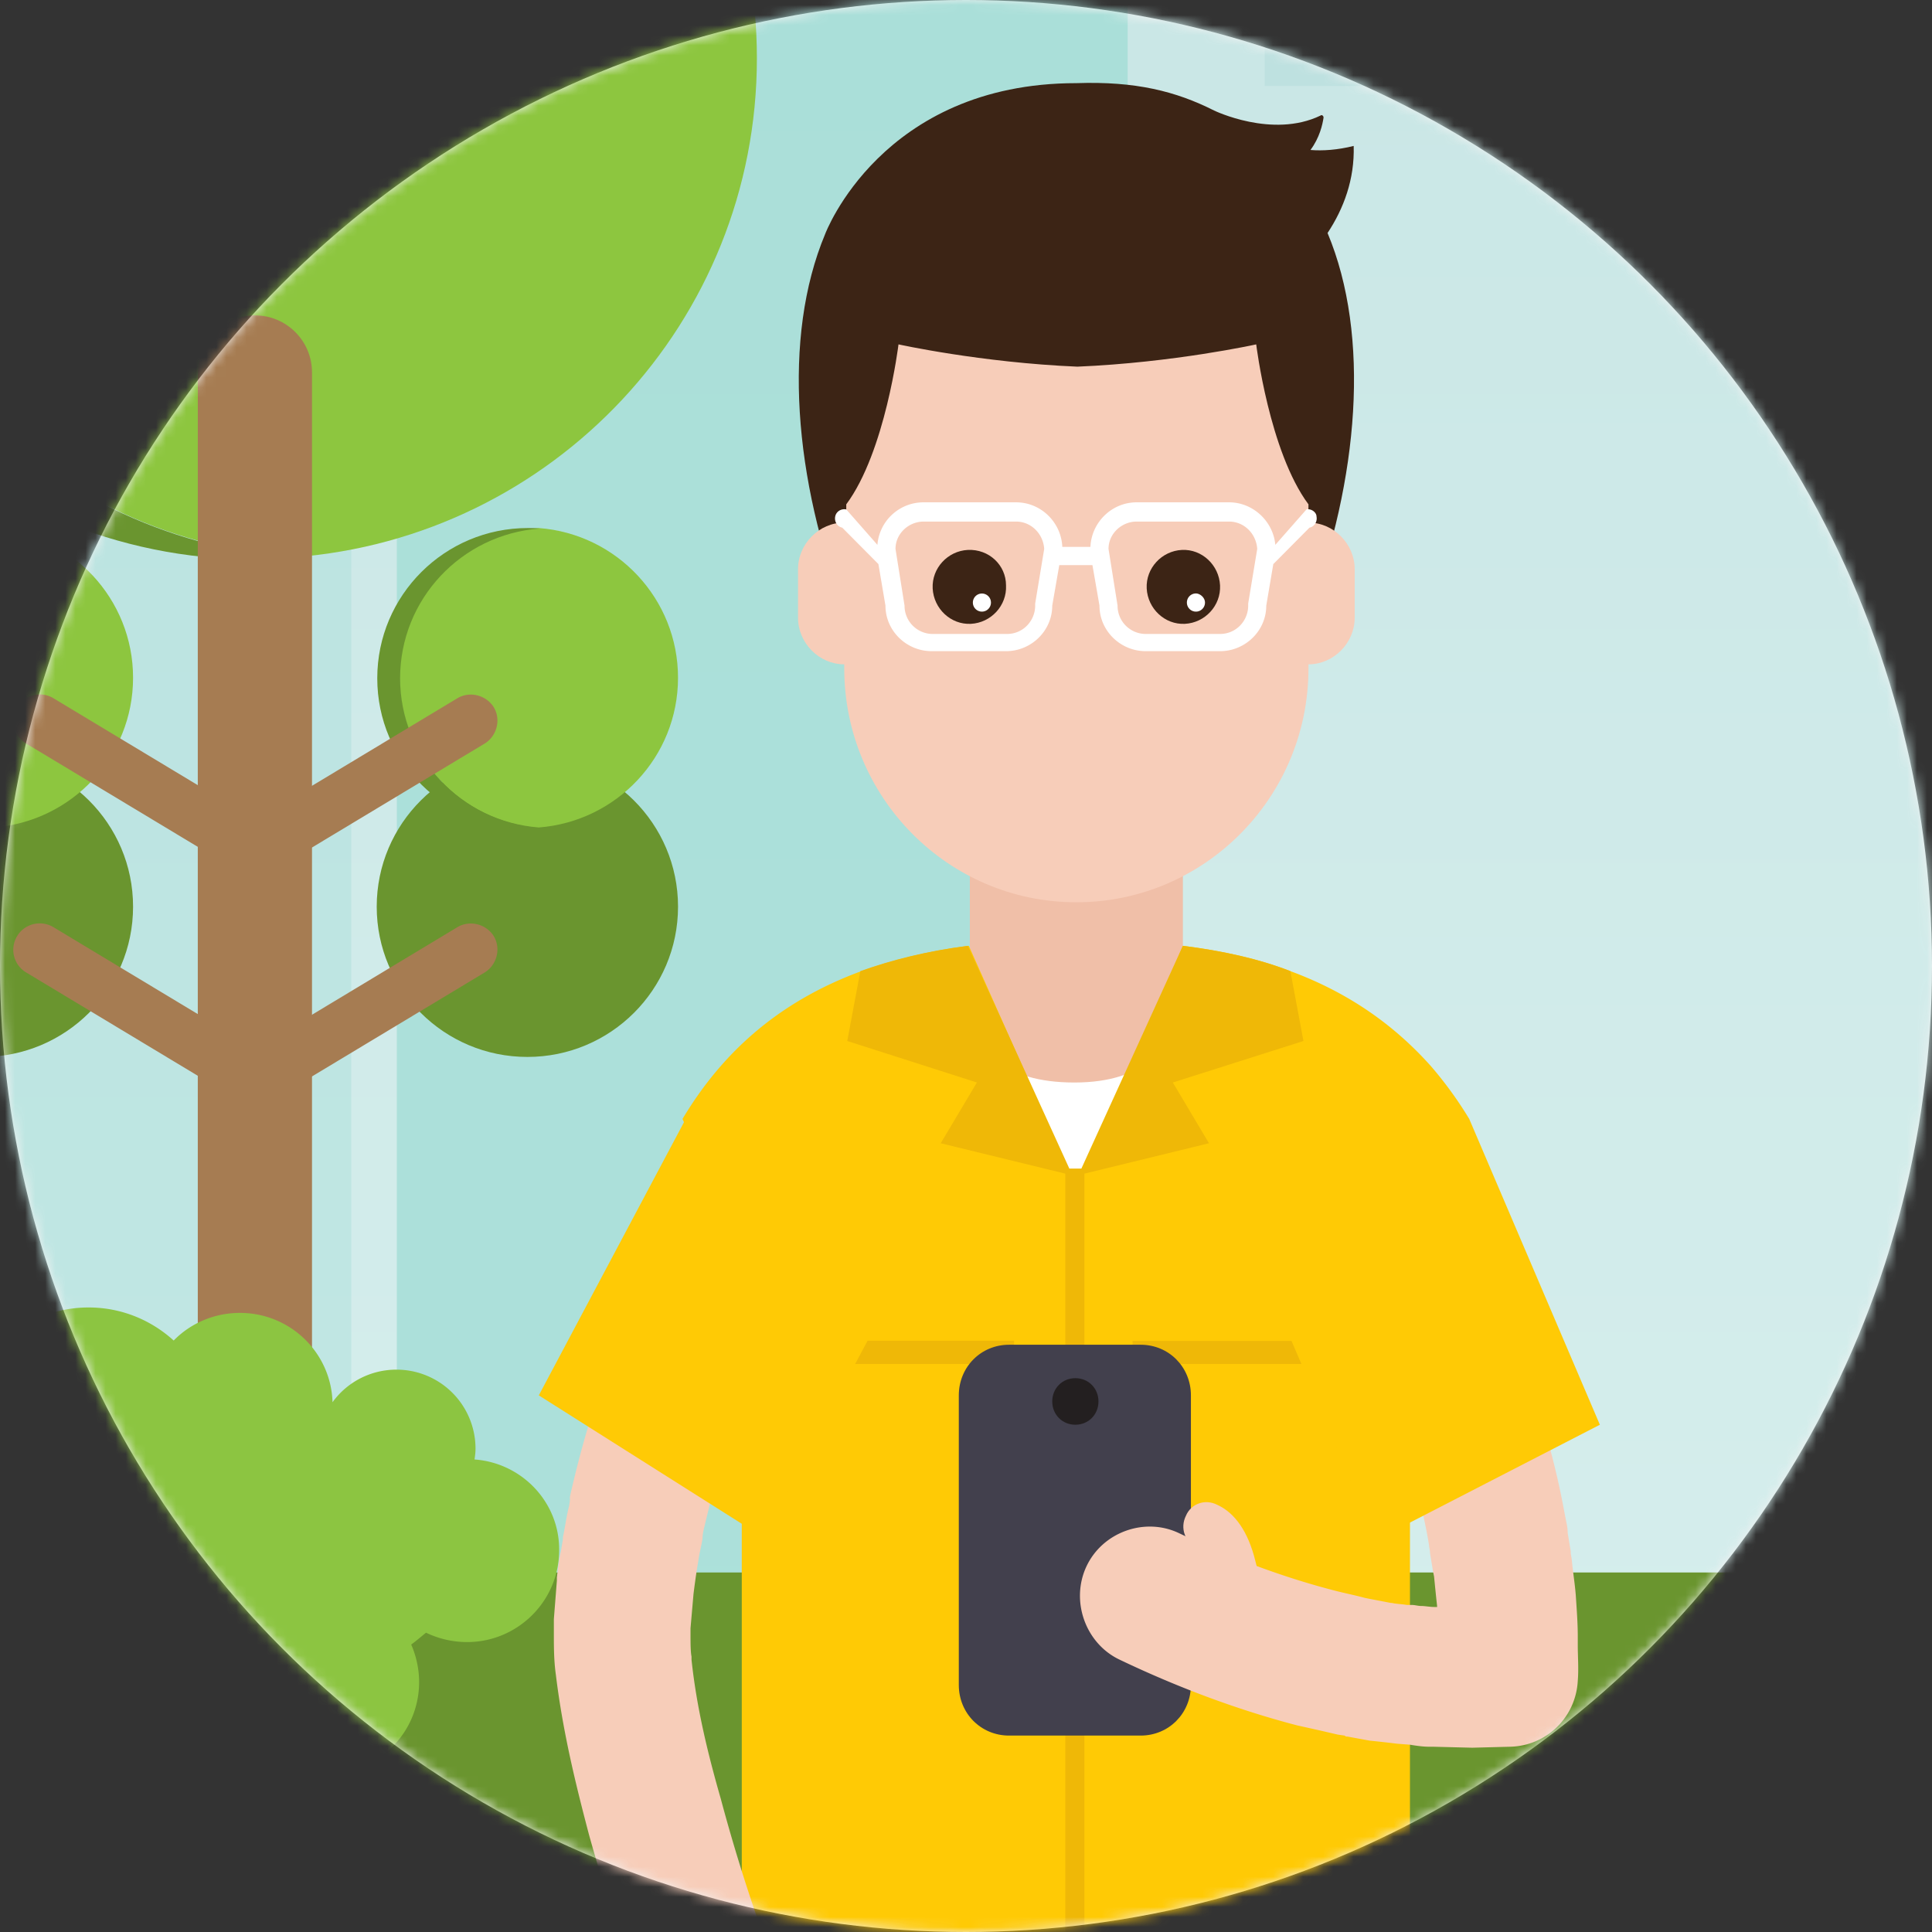 <svg xmlns="http://www.w3.org/2000/svg" xmlns:xlink="http://www.w3.org/1999/xlink" width="192" height="192" viewBox="0 0 192 192">
    <rect x="0" y="0" width="192" height="192" fill="#333333" stroke="none"/>
    <defs>
        <circle id="a" cx="96" cy="96" r="96"/>
        <linearGradient id="c" x1="50%" x2="50%" y1="100%" y2="0%">
            <stop offset="0%" stop-color="#DAF1EF"/>
            <stop offset="100%" stop-color="#BDDFDF"/>
        </linearGradient>
    </defs>
    <g fill="none" fill-rule="evenodd">
        <mask id="b" fill="#fff">
            <use xlink:href="#a"/>
        </mask>
        <use fill="#F2F2F2" xlink:href="#a"/>
        <g fill-rule="nonzero" mask="url(#b)">
            <path fill="url(#c)" d="M0 0h357.486v414.919H0z" transform="translate(-83.2 -179.2)"/>
            <path fill="#A3DDD6" d="M243.7-52.665h-31.765v210.5h52.172v-210.5z" opacity=".8"/>
            <g fill="#ADD7D7" opacity=".4">
                <path d="M218.72-44.18h8.508v8.485h-8.507zM234.063-44.18h8.507v8.485h-8.507zM249.356-44.18h8.507v8.485h-8.507zM218.72-26.082h8.508v8.485h-8.507zM234.063-26.082h8.507v8.485h-8.507zM249.356-26.082h8.507v8.485h-8.507z"/>
                <g>
                    <path d="M218.72-7.936h8.508V.55h-8.507zM234.063-7.936h8.507V.55h-8.507zM249.356-7.936h8.507V.55h-8.507z"/>
                </g>
                <g>
                    <path d="M218.72 10.162h8.508v8.485h-8.507zM234.063 10.162h8.507v8.485h-8.507zM249.356 10.162h8.507v8.485h-8.507z"/>
                </g>
            </g>
            <g fill="#ADD7D7" opacity=".4">
                <path d="M125.685-75.225h11.36v11.329h-11.36zM146.092-75.225h11.36v11.329h-11.36zM166.5-75.225h11.358v11.329H166.5zM186.955-75.225h11.36v11.329h-11.36zM125.685-51.095h11.36v11.329h-11.36zM146.092-51.095h11.36v11.329h-11.36zM166.5-51.095h11.358v11.329H166.5zM186.955-51.095h11.36v11.329h-11.36z"/>
                <g>
                    <path d="M125.685-26.916h11.36v11.329h-11.36zM146.092-26.916h11.36v11.329h-11.36zM166.5-26.916h11.358v11.329H166.5zM186.955-26.916h11.36v11.329h-11.36z"/>
                </g>
                <g>
                    <path d="M125.685-2.786h11.36V8.543h-11.36zM146.092-2.786h11.36V8.543h-11.36zM166.5-2.786h11.358V8.543H166.5zM186.955-2.786h11.36V8.543h-11.36z"/>
                </g>
                <g>
                    <path d="M146.093-97.884h11.359v11.329h-11.36zM166.499-97.884h11.359v11.329h-11.36z"/>
                </g>
            </g>
            <path fill="#A3DDD6" d="M112.065-93.323H34.913v4.513h4.524v278.427h72.628V-88.81h4.524v-4.513z" opacity=".8"/>
            <g opacity=".4">
                <path fill="#A3DDD6" d="M-19.57-32.213v-11.33h-15.883v11.33h-6.835v224.086h77.2V-32.213z"/>
                <g fill="#ADD7D7">
                    <path d="M-35.453 1.382h9.933v9.907h-9.933zM-17.603 1.382h9.933v9.907h-9.933zM.296 1.382h9.933v9.907H.296zM18.145 1.382h9.933v9.907h-9.933zM-35.453-19.756h9.933v9.907h-9.933zM-17.603-19.756h9.933v9.907h-9.933zM.296-19.756h9.933v9.907H.296zM18.145-19.756h9.933v9.907h-9.933z"/>
                </g>
            </g>
            <path fill="#6A952F" d="M-83.2 156.271v87.005h357.486v-87.005z"/>
            <g transform="translate(-24.881 -43.917)">
                <ellipse cx="23.133" cy="134.021" fill="#6A952F" rx="14.972" ry="14.933"/>
                <ellipse cx="77.291" cy="134.021" fill="#6A952F" rx="14.972" ry="14.933"/>
                <path fill="#8DC63F" d="M92.262 111.27c0 7.872-6.107 14.287-13.836 14.88-7.73-.593-13.837-7.008-13.837-14.88 0-7.87 6.108-14.285 13.837-14.878 7.783.593 13.836 7.062 13.836 14.879z"/>
                <path fill="#6A952F" d="M78.48 126.204c-.379.054-.757.054-1.135.054-8.27 0-14.972-6.685-14.972-14.933 0-8.248 6.702-14.933 14.972-14.933.378 0 .756 0 1.135.054-7.73.593-13.837 7.008-13.837 14.879 0 7.817 6.108 14.286 13.837 14.88z"/>
                <path fill="#8DC63F" d="M38.105 111.27c0 7.872-6.108 14.287-13.837 14.88-7.729-.593-13.836-7.008-13.836-14.88 0-7.87 6.107-14.285 13.836-14.878 7.783.593 13.837 7.062 13.837 14.879z"/>
                <path fill="#6A952F" d="M24.322 126.204c-.378.054-.756.054-1.135.054-8.27 0-14.971-6.685-14.971-14.933 0-8.248 6.702-14.933 14.971-14.933.379 0 .757 0 1.135.054-7.729.593-13.836 7.008-13.836 14.879 0 7.817 6.107 14.286 13.836 14.88z"/>
                <path fill="#8DC63F" d="M100.1 49.705c0 26.2-20.27 47.657-46.05 49.598C28.321 97.362 8 75.852 8 49.705 8 23.56 28.267 2.05 54.05.108c25.78 1.995 46.05 23.45 46.05 49.597z"/>
                <path fill="#6A952F" d="M54.05 99.357c-1.244.108-2.541.161-3.838.161C22.647 99.518.324 77.253.324 49.76S22.647 0 50.212 0c1.297 0 2.594.054 3.837.162C28.322 2.102 8 23.612 8 49.759c0 26.147 20.323 47.603 46.05 49.598z"/>
                <path fill="#A67C52" d="M50.212 131.056c-.487 0-.919-.108-1.351-.377l-21.404-12.885a2.62 2.62 0 0 1-.865-3.612c.757-1.24 2.378-1.617 3.622-.863l20.052 12.076 20.052-12.076c1.243-.754 2.865-.323 3.622.863.756 1.24.324 2.857-.865 3.612L51.67 130.679c-.486.27-.973.377-1.46.377z"/>
                <path fill="#A67C52" d="M50.212 208.795c-3.135 0-5.675-2.534-5.675-5.66V80.918c0-3.126 2.54-5.66 5.675-5.66s5.675 2.534 5.675 5.66v122.215c.054 3.127-2.486 5.66-5.675 5.66z"/>
                <path fill="#A67C52" d="M50.212 153.806c-.487 0-.919-.108-1.351-.377l-21.404-12.885a2.62 2.62 0 0 1-.865-3.612c.757-1.24 2.378-1.617 3.622-.862l20.052 12.076 20.052-12.076c1.243-.755 2.865-.324 3.622.862.756 1.24.324 2.857-.865 3.612L51.67 153.43c-.486.27-.973.377-1.46.377z"/>
            </g>
            <path fill="#6A952F" d="M4.597 146.021c-.836-5.64-5.704-10.005-11.605-10.005-1.82 0-3.491.393-5.015 1.128-2.016-4.267-6.344-7.21-11.36-7.21-5.556 0-10.276 3.63-11.899 8.584-.836-.344-1.77-.49-2.705-.49-4.18 0-7.572 3.334-7.67 7.454-5.508.196-9.933 4.757-9.933 10.3 0 5.689 4.622 10.299 10.326 10.299h.492c-.05.294-.05.637-.05.932 0 6.326 5.114 11.427 11.458 11.427 5.655 0 10.375-4.07 11.31-9.466a7.342 7.342 0 0 0 7.08 5.395c4.032 0 7.327-3.286 7.327-7.307v-.589a11.85 11.85 0 0 0 4.77.981c6.687 0 12.047-5.395 12.047-12.016 0-3.776-1.77-7.21-4.573-9.417z"/>
            <path fill="#8CC541" d="M47.158 145.04c.05-.343.098-.686.098-1.078a7.849 7.849 0 0 0-7.867-7.848 7.828 7.828 0 0 0-6.343 3.237c-.148-4.953-4.23-8.877-9.196-8.877-2.557 0-4.917 1.03-6.589 2.747-2.213-2.011-5.163-3.286-8.458-3.286-6.884 0-12.49 5.59-12.49 12.457v.589c-5.458 1.422-9.49 6.326-9.49 12.212 0 6.964 5.655 12.604 12.638 12.604 1.77 0 3.442-.343 4.917-.98-.05.343-.05.637-.05.98 0 5.886 4.82 10.692 10.72 10.692 4.377 0 8.114-2.6 9.786-6.376a9.166 9.166 0 0 0 7.67 4.17c5.065 0 9.147-4.072 9.147-9.123 0-1.324-.295-2.6-.787-3.728.54-.392.983-.784 1.475-1.177a9.41 9.41 0 0 0 4.082.932c5.015 0 9.146-4.07 9.146-9.122.049-4.758-3.688-8.681-8.409-9.024z"/>
            <path fill="#FFF" d="M-26.307-106.27c.295-.442.442-1.03.442-1.619 0-1.667-1.376-3.04-3.048-3.04-.246 0-.492.048-.738.097-.098 0-.147-.049-.147-.098-.738-4.267-4.475-7.504-8.95-7.504a9.071 9.071 0 0 0-8.802 6.769c0 .098-.098.098-.147.049-1.131-1.374-2.803-2.256-4.72-2.256-3.345 0-6.05 2.697-6.05 6.032 0 .589.1 1.128.247 1.619 0 .098 0 .147-.099.196a7.55 7.55 0 0 0-5.409 7.258c0 4.17 3.393 7.553 7.573 7.553h27.88c4.18 0 7.574-3.384 7.574-7.553 0-3.482-2.36-6.424-5.606-7.307-.05-.05-.05-.098 0-.196z" opacity=".5"/>
            <path fill="#FFF" d="M24.488-100.385c.492-.785.787-1.668.787-2.648a5.051 5.051 0 0 0-5.065-5.052c-.393 0-.787.049-1.18.147-.147.05-.246-.049-.295-.196-1.23-7.112-7.425-12.556-14.9-12.556a15.145 15.145 0 0 0-14.653 11.232c-.049.147-.147.147-.196.049-1.869-2.305-4.672-3.728-7.868-3.728-5.557 0-10.08 4.512-10.08 10.054 0 .932.147 1.864.393 2.747.05.147-.05.294-.148.294-5.212 1.52-9.047 6.376-9.047 12.065 0 6.965 5.654 12.556 12.588 12.556H21.34c6.983 0 12.588-5.64 12.588-12.556 0-5.836-3.983-10.691-9.342-12.163-.148-.049-.197-.147-.099-.245z"/>
            <g>
                <path fill="#F0BFA8" d="M96.383 84.536h21.17v40.249h-21.17z"/>
                <path fill="#2574A9" d="M158.294 297.656h-26.162s6.99-60.072-.2-66.613c-7.19-6.54-21.07-9.257-21.07-9.257h-7.689s-16.576 4.629-22.168 9.257c-5.592 4.63 0 66.613 0 66.613H54.843s-7.889-62.89 0-75.87c7.888-12.98 22.168-20.527 22.168-20.527h59.914s12.382 3.824 21.07 20.527c0 .1.1.1.1.201 8.687 16.905.2 75.67.2 75.67z"/>
                <path fill="#FFF" d="M83.801 301.882c0 7.346-32.254 7.346-32.254 0 0-7.345 7.19-10.464 16.177-10.464 8.887 0 16.077 3.119 16.077 10.464zM162.189 301.882c0 7.346-32.254 7.346-32.254 0 0-7.345 7.19-10.464 16.177-10.464 8.887 0 16.077 3.119 16.077 10.464z"/>
                <g>
                    <path fill="#FFF" d="M142.417 130.017l-2.297 10.063-1.897 8.553-.999 4.226-.898 4.126-1.498 6.741-3.895 17.207H84.3l-8.088-32.2-1.598-6.138-.798-3.22-.1-.2-1.898-7.447-.4-1.51 3.496-14.992.6-2.516c1.097-4.226 5.99-6.842 10.784-8.452 4.094-1.409 8.188-2.013 9.885-2.214.5-.1.8-.1.8-.1.499 2.213 2.496 5.634 9.785 5.634 7.29 0 9.387-3.723 9.986-6.238 0 0 .2.1.599.201 1.398.403 4.793 1.409 8.588 3.22 2.596 1.207 5.392 2.817 7.689 4.73 2.596 2.213 4.693 4.83 5.292 7.949v.301c0 .101 0 .202.1.302l.599 2.415 2.796 9.56z"/>
                    <path fill="#FFCA05" d="M146.012 111.2a38.68 38.68 0 0 0-3.795-5.232c-3.495-3.924-7.988-7.244-13.98-9.458-3.095-1.208-6.69-2.013-10.684-2.516l-.3.705-.2.503-6.79 15.395-3.295 7.346-3.295-7.346-7.39-16.603c-3.994.503-7.589 1.409-10.684 2.516-8.488 3.12-13.98 8.352-17.775 14.69 0 0 5.992 12.78 5.892 16.302v63.292c0 2.013 1.697 3.723 3.694 3.723h59.016c1.997 0 3.694-1.71 3.694-3.723v-60.777c0-3.32 5.892-18.816 5.892-18.816z"/>
                    <path fill="#EFB807" d="M79.008 133.237h21.77v2.314h-21.77z"/>
                    <path fill="#FFCA05" d="M79.008 135.551h21.77v20.427h-21.77z"/>
                    <g>
                        <path fill="#EFB807" d="M134.319 135.573H112.55v-2.314h21.769z"/>
                        <path fill="#FFCA05" d="M112.56 135.551h21.769v20.427h-21.77z"/>
                    </g>
                    <path fill="#EFB807" d="M129.535 103.453l-1.298-6.943c-3.095-1.208-6.69-2.013-10.684-2.516l-10.086 22.137h-1.198L96.183 93.994c-3.994.503-7.589 1.409-10.684 2.516l-1.298 6.943 12.881 4.125-3.595 6.038 12.382 3.019v76.775H107.767v-76.775l12.382-3.02-3.595-6.037 12.981-4.125z"/>
                    <g>
                        <path fill="#231F20" d="M136.925 201.259H77.01v-6.641h59.914z"/>
                        <path fill="#42404D" d="M109.764 203.07h-5.492c-2.097 0-3.795-1.71-3.795-3.824v-2.716c0-2.113 1.698-3.824 3.795-3.824h5.492c2.097 0 3.794 1.71 3.794 3.824v2.716c0 2.114-1.697 3.824-3.794 3.824zm-5.492-8.452c-.999 0-1.898.905-1.898 1.912v2.716c0 1.107.9 1.912 1.898 1.912h5.492c.998 0 1.897-.905 1.897-1.912v-2.716a1.903 1.903 0 0 0-1.897-1.912h-5.492z"/>
                    </g>
                    <g>
                        <g fill="#F7CDB9">
                            <path d="M73.216 211.824c-2.796 0-5.492-1.71-6.49-4.528l-1.298-3.42c-.8-2.114-1.798-5.133-2.996-8.755-1.498-4.629-2.796-8.855-3.895-12.78-1.298-4.93-2.596-10.162-3.295-15.898-.2-1.409-.2-2.817-.2-4.025v-.805-.704l.3-3.824v-.302c.1-.905.2-1.81.4-2.616l.2-1.207v-.202c.199-.905.299-1.71.498-2.616.1-.402.2-.805.2-1.207v-.202a108.938 108.938 0 0 1 3.994-13.584 108.154 108.154 0 0 1 3.795-9.156c.999-2.114 1.598-3.321 1.698-3.422 1.797-3.42 5.891-4.729 9.286-2.918 3.395 1.811 4.693 5.937 2.896 9.358 0 .1-.6 1.107-1.398 2.918-.799 1.71-1.997 4.428-3.395 8.05-1.498 3.925-2.596 7.849-3.495 11.673-.1.402-.2.805-.2 1.207-.1.704-.3 1.409-.4 2.113l-.199 1.208c-.1.704-.2 1.408-.3 2.213l-.299 3.422v.603c0 .805 0 1.71.1 2.214v.302c.5 4.73 1.598 9.257 2.896 13.785a176.438 176.438 0 0 0 3.694 12.075c1.199 3.522 2.197 6.34 2.896 8.452l1.198 3.321c1.299 3.622-.499 7.647-4.094 8.956-.499.1-1.298.301-2.097.301z"/>
                            <path d="M80.306 201.46c-.899 0-1.797-.604-2.197-1.51-.4-1.106-1.498-2.112-3.195-3.018-1.398-.704-2.696-1.006-2.696-1.006-1.198-.302-1.997-1.51-1.798-2.818.3-1.207 1.498-2.012 2.697-1.81.1 0 1.797.402 3.794 1.408 2.796 1.409 4.693 3.32 5.492 5.534.4 1.208-.2 2.516-1.398 3.019-.2.1-.4.201-.699.201z"/>
                        </g>
                        <path fill="#FFCA05" d="M91.69 122.974l-15.877 29.784-22.268-14.087 15.777-29.684z"/>
                    </g>
                    <g>
                        <path fill="#42404D" d="M113.359 172.48h-13.082c-2.795 0-4.992-2.213-4.992-5.03V138.67c0-2.817 2.197-5.031 4.992-5.031h13.082c2.796 0 4.993 2.214 4.993 5.031v28.778c0 2.818-2.197 5.032-4.993 5.032z"/>
                        <path fill="#231F20" d="M109.165 139.275c0 1.308-.999 2.314-2.297 2.314s-2.297-1.006-2.297-2.314.999-2.314 2.297-2.314 2.297 1.006 2.297 2.314z"/>
                        <g fill="#F7CDB9">
                            <path d="M146.411 173.688s-.1 0 0 0l-3.994-.1h-.4c-.599 0-1.298-.101-1.897-.202l-1.298-.1c-.799-.101-1.697-.202-2.696-.302l-2.197-.403c-.1 0-.2 0-.3-.1l-.698-.101a253.16 253.16 0 0 0-3.995-.906c-5.791-1.509-11.783-3.723-17.674-6.54-3.395-1.61-4.893-5.836-3.296-9.258 1.598-3.42 5.792-4.93 9.187-3.32 5.093 2.415 10.186 4.327 15.178 5.635 1.099.302 2.197.503 3.296.805l.499.1 2.097.403h.1c.4.1.899.1 1.498.201h.499c.3 0 .6.1.899.1.4 0 .898.101 1.298.101h.3v-.1c-.1-.906-.2-1.912-.3-2.918l-.1-.503-.3-1.812c0-.301-.1-.603-.1-.805l-.1-.603a63.018 63.018 0 0 0-3.095-11.17c-1.398-3.521.3-7.647 3.795-9.056 3.495-1.408 7.589.302 8.987 3.824 1.697 4.327 2.995 8.956 3.894 13.886l.1.503c.1.503.2.906.2 1.409l.3 1.811v.201l.1.604c.099 1.107.299 2.314.399 3.522.1 1.51.2 2.817.2 4.125v.906c0 1.107.1 2.314 0 3.522-.2 3.622-3.096 6.44-6.691 6.54l-3.895.101h.2z"/>
                            <path d="M122.845 161.11c-1.198 0-2.197-.905-2.297-2.214 0 0-.1-1.308-.4-2.616-.498-2.012-1.097-2.415-1.197-2.515-1.199-.503-1.698-1.912-1.099-3.12.5-1.207 1.898-1.71 3.096-1.107 1.797.805 3.095 2.717 3.794 5.535.5 1.811.6 3.42.6 3.522.1 1.308-.9 2.415-2.197 2.415-.2.1-.2.1-.3.1z"/>
                        </g>
                        <path fill="#FFCA05" d="M158.993 141.59l-22.268 11.47-2.396-5.635-4.494-10.666-.5-1.207-.998-2.315-4.993-11.873 22.668-10.163z"/>
                    </g>
                </g>
                <g>
                    <path fill="#F7CDB9" d="M106.968 19.03C94.286 19.03 83.9 29.394 83.9 42.274v24.15c0 12.779 10.285 23.243 23.067 23.243 12.682 0 23.067-10.364 23.067-23.244v-24.15c0-12.778-10.385-23.243-23.067-23.243z"/>
                    <path fill="#3C2415" d="M131.932 23.155c1.598-2.415 2.696-5.333 2.596-8.653-1.597.402-3.095.503-4.294.402.9-1.207 1.199-2.515 1.299-3.22 0-.201-.2-.302-.3-.201-4.793 2.314-10.585-.503-10.585-.503-3.794-1.912-7.789-2.918-13.68-2.717-19.372 0-24.964 14.993-24.964 14.993C77.71 33.52 78.908 47.707 84 60.889c.1.201.2.403.3.705-.2-1.007-.2-11.472-.2-11.472 3.894-5.232 5.192-15.898 5.192-15.898s8.189 1.811 17.775 2.214c9.586-.403 17.774-2.214 17.774-2.214s1.298 10.666 5.193 15.898c0 0-.1 10.465-.3 11.472.1-.202.2-.403.3-.705 4.993-13.282 6.19-27.47 1.897-37.734z"/>
                    <path fill="#F7CDB9" d="M99.978 59.078c.1 2.012-1.498 3.723-3.495 3.824-1.997.1-3.695-1.51-3.795-3.522-.1-2.013 1.498-3.723 3.495-3.824 2.097-.1 3.795 1.51 3.795 3.522z"/>
                    <path fill="#3C2415" d="M99.978 58.172c.1 2.013-1.498 3.723-3.495 3.824-1.997.1-3.695-1.51-3.795-3.522-.1-2.012 1.498-3.723 3.495-3.823 2.097-.101 3.795 1.509 3.795 3.521z"/>
                    <path fill="#FFF" d="M98.48 59.883a.898.898 0 1 1-1.797 0 .898.898 0 1 1 1.797 0z"/>
                    <g>
                        <path fill="#F7CDB9" d="M121.247 59.078c.1 2.012-1.497 3.723-3.495 3.824-1.997.1-3.694-1.51-3.794-3.522-.1-2.013 1.498-3.723 3.495-3.824 1.997-.1 3.695 1.51 3.794 3.522z"/>
                        <path fill="#3C2415" d="M121.247 58.172c.1 2.013-1.497 3.723-3.495 3.824-1.997.1-3.694-1.51-3.794-3.522-.1-2.012 1.498-3.723 3.495-3.823 1.997-.101 3.695 1.509 3.794 3.521z"/>
                        <path fill="#FFF" d="M119.75 59.883a.898.898 0 1 1-1.798 0c0-.503.4-.906.899-.906.4 0 .899.403.899.906z"/>
                    </g>
                    <g fill="#F7CDB9">
                        <path d="M83.901 51.934c-2.496 0-4.593 2.113-4.593 4.628v4.83c0 2.516 2.097 4.629 4.593 4.629s4.593-2.113 4.593-4.629v-4.83c0-2.515-1.997-4.628-4.593-4.628zM130.035 51.934c-2.497 0-4.594 2.113-4.594 4.628v4.83c0 2.516 2.097 4.629 4.594 4.629 2.496 0 4.593-2.113 4.593-4.629v-4.83c0-2.515-2.097-4.628-4.593-4.628z"/>
                    </g>
                    <path fill="#FFF" d="M129.835 50.626l-3.096 3.521c-.2-2.314-2.196-4.226-4.593-4.226h-9.187c-2.496 0-4.493 2.013-4.593 4.428h-2.796c-.1-2.415-2.097-4.428-4.594-4.428H91.79a4.59 4.59 0 0 0-4.594 4.226l-3.095-3.521c-.5-.101-.999.2-1.099.704-.1.503.2 1.006.7 1.107l3.594 3.622.7 4.126c0 2.515 2.096 4.528 4.593 4.528h7.389c2.496 0 4.593-2.013 4.593-4.528l.7-4.025h3.295l.699 4.025c0 2.515 2.097 4.528 4.593 4.528h7.39c2.496 0 4.593-2.013 4.593-4.528l.699-4.126 3.595-3.622c.499-.1.798-.604.699-1.107 0-.403-.5-.805-.999-.704zm-26.961 9.358v.2c0 1.51-1.199 2.818-2.796 2.818h-7.39a2.802 2.802 0 0 1-2.796-2.817l-.898-5.635c0-1.51 1.298-2.717 2.796-2.717h9.186c1.498 0 2.697 1.208 2.796 2.717l-.898 5.434zm21.17 0v.2c0 1.51-1.199 2.818-2.797 2.818h-7.389a2.802 2.802 0 0 1-2.796-2.817l-.899-5.635c0-1.51 1.298-2.717 2.796-2.717h9.187c1.498 0 2.696 1.208 2.796 2.717l-.899 5.434z"/>
                </g>
            </g>
        </g>
    </g>
</svg>
